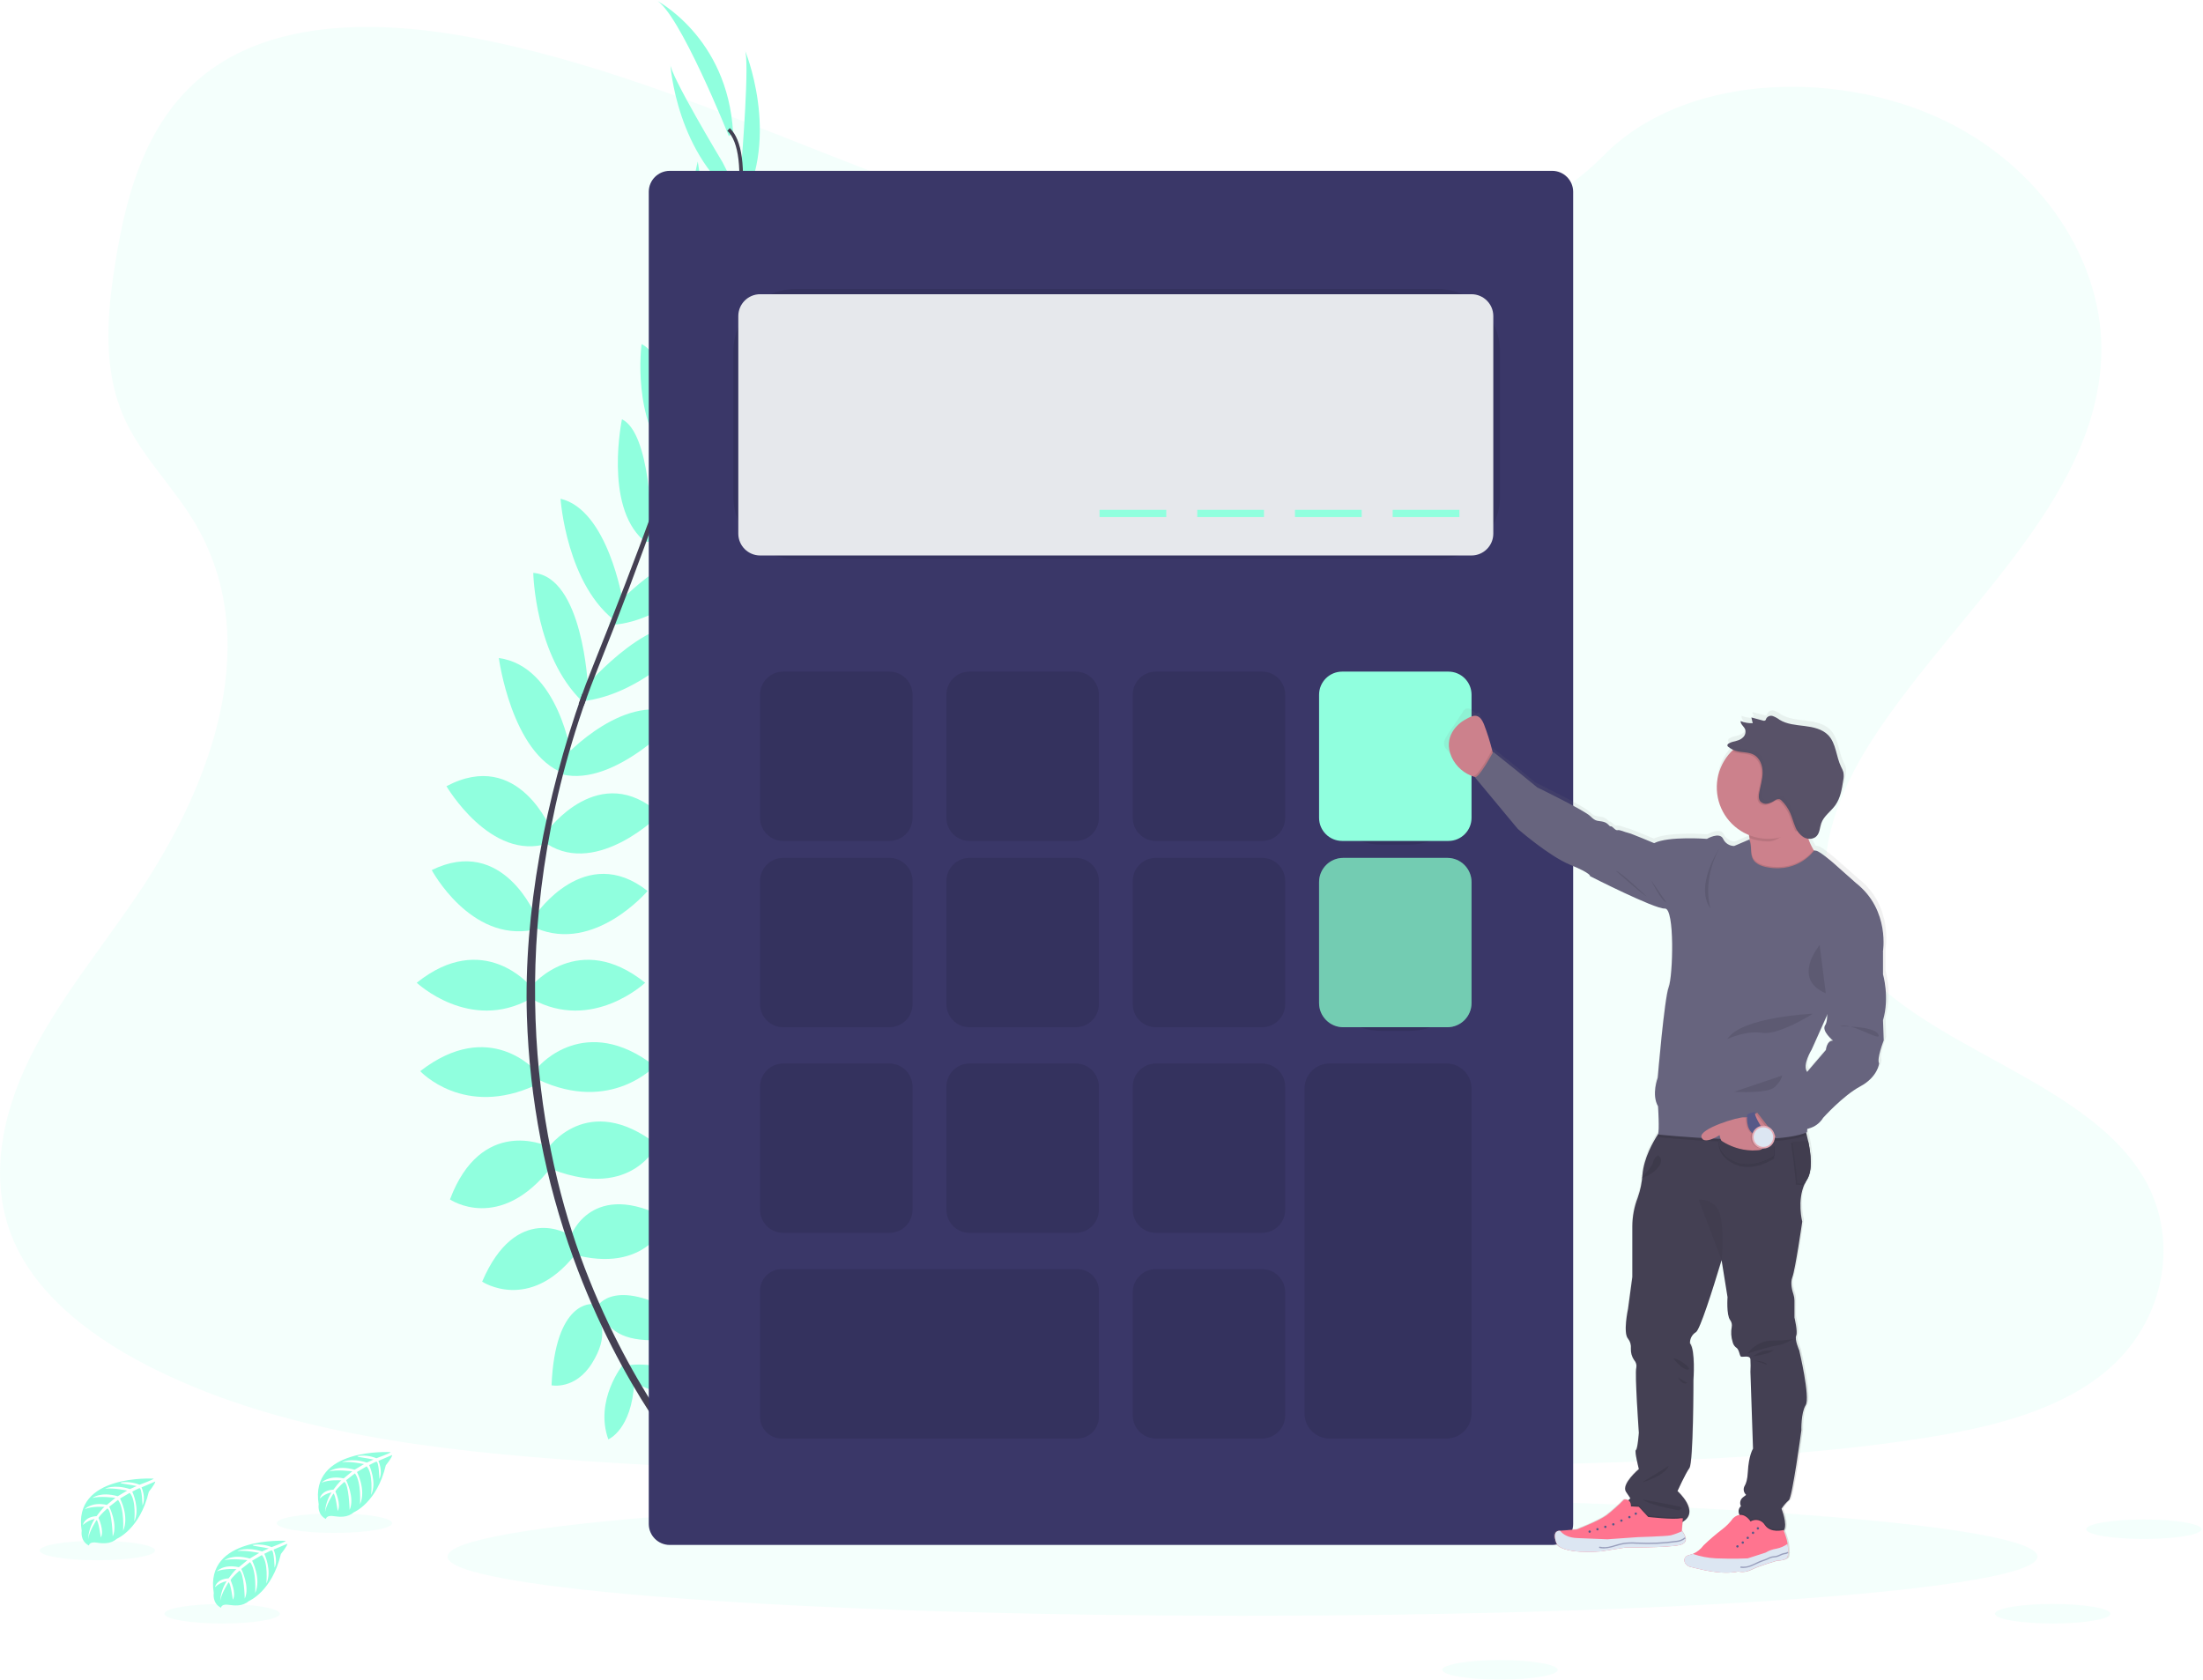 <svg width="1028" height="784" viewBox="0 0 1028 784" fill="none" xmlns="http://www.w3.org/2000/svg">
<g clip-path="url(#clip0)">
<path opacity="0.1" d="M586.56 123.98C521.84 121.73 460.2 100.84 401.33 77.98C342.46 55.12 284.17 29.8 221 17.68C180.37 9.89 133.91 8.79 101.17 30.57C69.67 51.57 59.49 87.72 54.01 121.3C49.9 146.56 47.48 173.15 58.76 196.8C66.59 213.22 80.5 227.02 90.12 242.74C123.58 297.46 99.93 364.98 63.68 418.37C46.68 443.44 26.94 467.37 13.81 494.03C0.68 520.69 -5.39 551.28 6.09 578.5C17.48 605.5 44.61 625.74 74 639.99C133.68 668.99 204 677.22 272.61 681.91C424.43 692.3 577.07 687.8 729.29 683.3C785.63 681.63 842.21 679.94 897.64 671.23C928.41 666.4 960.19 658.72 982.53 640.23C1010.89 616.7 1017.92 576.86 998.92 547.35C967.04 497.86 878.92 485.57 856.61 432.46C844.34 403.22 856.94 370.66 874.76 343.54C913 285.38 977.09 234.35 980.47 167.87C982.79 122.21 951.98 76.48 904.34 54.87C854.4 32.23 785.16 35.08 748.34 72.56C710.36 111.11 643.68 125.98 586.56 123.98Z" fill="#90FFDE"/>
<path opacity="0.1" d="M579.79 754.16C784.677 754.16 950.77 741.812 950.77 726.58C950.77 711.348 784.677 699 579.79 699C374.903 699 208.81 711.348 208.81 726.58C208.81 741.812 374.903 754.16 579.79 754.16Z" fill="#90FFDE"/>
<path d="M292.94 637.25C292.94 637.25 313.94 633.89 326.54 648.74C326.54 648.74 317.3 656.02 297.42 645.94L292.94 637.25Z" fill="#90FFDE"/>
<path d="M290.68 636.98C290.68 636.98 277.29 653.5 283.86 671.83C283.86 671.83 294.78 667.45 295.97 645.19L290.68 636.98Z" fill="#90FFDE"/>
<path d="M278.68 609.81C278.68 609.81 287.08 594.41 320.68 615.97C320.68 615.97 316.2 626.33 301.36 625.49C286.52 624.65 282.58 617.98 278.68 609.81Z" fill="#90FFDE"/>
<path d="M276.49 608.7C276.49 608.7 259.06 606.7 257.37 646.61C257.37 646.61 268.42 648.9 276.27 636.28C284.12 623.66 280.88 616.58 276.49 608.7Z" fill="#90FFDE"/>
<path d="M266.34 576.88C266.34 576.88 276.14 549.72 311.7 569.04C311.7 569.04 303.58 593.96 269.98 586.12L266.34 576.88Z" fill="#90FFDE"/>
<path d="M255.41 536.28C255.41 536.28 273.9 508.83 306.66 534.28C306.66 534.28 295.18 560.04 258.21 546.04L255.41 536.28Z" fill="#90FFDE"/>
<path d="M251.49 497.63C251.49 497.63 273.06 472.43 305.54 497.63C305.54 497.63 285.1 519.75 251.49 504.07V497.63Z" fill="#90FFDE"/>
<path d="M248.13 460.11C248.13 460.11 269.98 433.79 301.06 458.71C301.06 458.71 276.42 481.95 248.13 466.27V460.11Z" fill="#90FFDE"/>
<path d="M250.09 426.79C250.09 426.79 273.09 392.9 302.18 415.87C302.18 415.87 277.54 444.99 250.09 433.23V426.79Z" fill="#90FFDE"/>
<path d="M255.41 387.86C255.41 387.86 279.78 354.26 308.06 380.02C308.06 380.02 279.22 409.15 255.41 394.02V387.86Z" fill="#90FFDE"/>
<path d="M263.54 353.07C263.54 353.07 292.38 321.5 317.54 334.07C317.54 334.07 287.48 367.6 262.28 361.44L263.54 353.07Z" fill="#90FFDE"/>
<path d="M273.62 320.1C273.62 320.1 306.94 281.46 326.26 294.34C326.26 294.34 301.74 324.34 271.26 327.34L273.62 320.1Z" fill="#90FFDE"/>
<path d="M288.17 281.85C288.17 281.85 317.3 250.27 338.58 258.11C338.58 258.11 313.66 290.87 284.26 291.71L288.17 281.85Z" fill="#90FFDE"/>
<path d="M301.34 246.07C301.34 246.07 333.54 215.82 347.54 221.14C347.54 221.14 324.3 254.75 299.94 252.79L301.34 246.07Z" fill="#90FFDE"/>
<path d="M314.22 212.98C314.22 212.98 341.94 176.86 357.06 179.66C357.06 179.66 340.26 211.86 314.22 216.66V212.98Z" fill="#90FFDE"/>
<path d="M328.2 168.48C328.2 168.48 352.7 140.78 365.93 140.85C365.93 140.85 346.59 177.85 327.19 177.51L328.2 168.48Z" fill="#90FFDE"/>
<path d="M336.48 138.82L360.14 81.13C360.14 81.13 361.33 133.28 333.47 149.52L336.48 138.82Z" fill="#90FFDE"/>
<path d="M346.09 75.2C346.09 75.2 350.01 27.04 347.49 23.12C347.49 23.12 364.41 63.12 345.92 96.48L346.09 75.2Z" fill="#90FFDE"/>
<path d="M265.42 576.23C265.42 576.23 240.88 561.02 224.99 598.23C224.99 598.23 246.83 612.72 268.3 585.72L265.42 576.23Z" fill="#90FFDE"/>
<path d="M254.68 534.73C254.68 534.73 224.58 521 209.97 559.85C209.97 559.85 233.23 575.85 257.42 544.55L254.68 534.73Z" fill="#90FFDE"/>
<path d="M250.09 499.98C250.09 499.98 228.53 474.78 196.09 499.98C196.09 499.98 216.53 522.1 250.09 506.42V499.98Z" fill="#90FFDE"/>
<path d="M247.4 460.11C247.4 460.11 225.56 433.79 194.47 458.71C194.47 458.71 219.12 481.95 247.4 466.27V460.11Z" fill="#90FFDE"/>
<path d="M250.09 427.75C250.09 427.75 234.77 389.75 201.47 406.12C201.47 406.12 219.47 439.77 248.74 434.04L250.09 427.75Z" fill="#90FFDE"/>
<path d="M257.34 387.67C257.34 387.67 242.12 349.06 208.34 366.97C208.34 366.97 229.02 402.36 255.84 393.64L257.34 387.67Z" fill="#90FFDE"/>
<path d="M266.78 353.27C266.78 353.27 260.78 310.94 232.78 307.15C232.78 307.15 238.71 351.79 263 360.9L266.78 353.27Z" fill="#90FFDE"/>
<path d="M274.33 320.17C274.33 320.17 271.99 269.17 248.84 267.4C248.84 267.4 249.62 306.11 271.72 327.4L274.33 320.17Z" fill="#90FFDE"/>
<path d="M290.57 280.39C290.57 280.39 283.66 237.98 261.57 232.79C261.57 232.79 264.31 273.87 288.39 290.79L290.57 280.39Z" fill="#90FFDE"/>
<path d="M303.96 246.37C303.96 246.37 303.72 202.2 290.23 195.7C290.23 195.7 281.85 235.7 300.05 252.01L303.96 246.37Z" fill="#90FFDE"/>
<path d="M315.25 212.53C315.25 212.53 313.36 167.04 299.38 160.63C299.38 160.63 294.59 196.63 313.15 215.51L315.25 212.53Z" fill="#90FFDE"/>
<path d="M330.15 172.1C330.15 172.1 330.06 135.1 320.09 126.43C320.09 126.43 310.16 166.96 324.94 179.55L330.15 172.1Z" fill="#90FFDE"/>
<path d="M335.3 136.98L325.6 75.39C325.6 75.39 312.41 125.85 335.77 148.08L335.3 136.98Z" fill="#90FFDE"/>
<path d="M337.2 75.79C337.2 75.79 312.28 34.39 312.79 29.79C312.79 29.79 315.44 73.18 346.79 94.79L337.2 75.79Z" fill="#90FFDE"/>
<path d="M340.12 63.56C340.12 63.56 316.6 4.76 305.96 -0.02C305.96 -0.02 339.56 17.06 342.08 61.86L340.12 63.56Z" fill="#90FFDE"/>
<path d="M327.06 177.86L325.46 177.36C345.31 112.64 350.26 71.36 339.4 61.02L340.56 59.8C352.07 70.72 347.4 111.54 327.06 177.86Z" fill="#444053"/>
<path d="M272.41 329.37L270.03 328.53C272.13 322.6 274.41 316.58 276.79 310.65C297.51 258.98 315.14 210.98 326.45 174.09L328.52 173.09C317.19 209.98 299.87 259.88 279.13 311.59C276.76 317.49 274.5 323.47 272.41 329.37Z" fill="#444053"/>
<path d="M322.49 685.7C322.17 685.34 289.99 649.12 267.57 587.26C254.422 551.053 247.098 512.991 245.87 474.49C244.34 426.36 254.43 372.61 271.74 323.8L273.62 326C234.78 435.56 250.21 529.45 270.68 585.98C292.87 647.27 324.68 683.1 324.99 683.46L322.49 685.7Z" fill="#444053"/>
<path d="M182.28 677.8C182.28 677.8 144.23 675.51 148.72 702.17C148.72 702.17 147.83 706.88 152.1 709.02C152.1 709.02 152.16 707.02 156 707.71C157.364 707.94 158.75 708.007 160.13 707.91C161.998 707.784 163.774 707.054 165.19 705.83C165.19 705.83 175.88 701.41 180.04 683.93C180.04 683.93 183.12 680.12 182.99 679.14L176.57 681.88C176.57 681.88 178.77 686.51 177.04 690.36C177.04 690.36 176.83 682.05 175.6 682.24C175.35 682.24 172.26 683.85 172.26 683.85C172.26 683.85 176.04 691.92 173.19 697.78C173.19 697.78 174.27 687.84 171.09 684.43L166.57 687.07C166.57 687.07 170.98 695.4 167.99 702.2C167.99 702.2 168.75 691.77 165.62 687.71L161.52 690.91C161.52 690.91 165.66 699.12 163.14 704.76C163.14 704.76 162.81 692.62 160.63 691.7C160.63 691.7 157.05 694.86 156.5 696.16C156.5 696.16 159.34 702.16 157.58 705.27C157.58 705.27 156.5 697.18 155.58 697.14C155.58 697.14 152.01 702.5 151.64 706.14C151.813 702.746 152.871 699.457 154.71 696.6C152.653 696.989 150.754 697.973 149.25 699.43C149.25 699.43 149.8 695.64 155.59 695.31C155.59 695.31 158.59 691.24 159.33 690.99C159.33 690.99 153.57 690.51 150.08 692.06C150.08 692.06 153.15 688.49 160.39 690.06L164.39 686.76C164.39 686.76 156.81 685.76 153.59 686.87C153.59 686.87 157.29 683.71 165.48 686.01L169.88 683.38C169.88 683.38 163.42 681.99 159.56 682.49C159.56 682.49 163.63 680.3 171.17 682.67L174.32 681.26C174.32 681.26 169.58 680.33 168.2 680.18C166.82 680.03 166.73 679.65 166.73 679.65C169.732 679.151 172.814 679.497 175.63 680.65C175.63 680.65 182.39 678.22 182.28 677.8Z" fill="#90FFDE"/>
<path d="M71.68 690.17C71.68 690.17 33.68 687.88 38.13 714.54C38.13 714.54 37.23 719.25 41.5 721.39C41.5 721.39 41.57 719.39 45.41 720.08C46.773 720.314 48.16 720.382 49.54 720.28C51.405 720.157 53.179 719.426 54.59 718.2C54.59 718.2 65.29 713.78 69.45 696.3C69.45 696.3 72.52 692.49 72.45 691.51L66.03 694.25C66.03 694.25 68.23 698.88 66.5 702.73C66.5 702.73 66.29 694.42 65.06 694.61C64.81 694.61 61.72 696.22 61.72 696.22C61.72 696.22 65.5 704.29 62.65 710.15C62.65 710.15 63.73 700.21 60.54 696.8L56.02 699.44C56.02 699.44 60.43 707.77 57.44 714.57C57.44 714.57 58.21 704.14 55.07 700.08L50.98 703.28C50.98 703.28 55.12 711.49 52.6 717.13C52.6 717.13 52.27 704.99 50.09 704.07C50.09 704.07 46.51 707.23 45.96 708.53C45.96 708.53 48.8 714.53 47.04 717.64C47.04 717.64 45.96 709.55 45.04 709.51C45.04 709.51 41.48 714.87 41.1 718.51C41.279 715.116 42.34 711.828 44.18 708.97C42.12 709.36 40.219 710.344 38.71 711.8C38.71 711.8 39.27 708.01 45.06 707.68C45.06 707.68 48.06 703.61 48.8 703.37C48.8 703.37 43.04 702.88 39.55 704.43C39.55 704.43 42.62 700.86 49.86 702.43L53.86 699.13C53.86 699.13 46.28 698.13 43.06 699.24C43.06 699.24 46.76 696.08 54.95 698.38L59.35 695.75C59.35 695.75 52.88 694.36 49.03 694.86C49.03 694.86 53.1 692.67 60.64 695.04L63.79 693.63C63.79 693.63 59.05 692.7 57.66 692.55C56.27 692.4 56.2 692.02 56.2 692.02C59.202 691.527 62.282 691.873 65.1 693.02C65.1 693.02 71.76 690.59 71.68 690.17Z" fill="#90FFDE"/>
<path d="M133.32 719.21C133.32 719.21 95.32 716.92 99.76 743.58C99.76 743.58 98.87 748.29 103.14 750.43C103.14 750.43 103.21 748.43 107.04 749.12C108.407 749.35 109.797 749.417 111.18 749.32C113.044 749.192 114.817 748.462 116.23 747.24C116.23 747.24 126.92 742.82 131.08 725.34C131.08 725.34 134.16 721.53 134.08 720.55L127.66 723.29C127.66 723.29 129.85 727.92 128.13 731.77C128.13 731.77 127.92 723.46 126.68 723.65C126.43 723.65 123.35 725.26 123.35 725.26C123.35 725.26 127.12 733.32 124.27 739.19C124.27 739.19 125.35 729.25 122.17 725.84L117.65 728.48C117.65 728.48 122.06 736.81 119.07 743.61C119.07 743.61 119.84 733.18 116.7 729.12L112.6 732.32C112.6 732.32 116.75 740.53 114.22 746.17C114.22 746.17 113.89 734.03 111.72 733.11C111.72 733.11 108.13 736.27 107.59 737.57C107.59 737.57 110.43 743.57 108.66 746.68C108.66 746.68 107.58 738.59 106.66 738.55C106.66 738.55 103.09 743.91 102.72 747.55C102.893 744.157 103.951 740.867 105.79 738.01C103.732 738.399 101.834 739.383 100.33 740.84C100.33 740.84 100.88 737.05 106.68 736.72C106.68 736.72 109.62 732.65 110.41 732.4C110.41 732.4 104.65 731.92 101.16 733.47C101.16 733.47 104.24 729.9 111.47 731.52L115.47 728.22C115.47 728.22 107.89 727.22 104.67 728.33C104.67 728.33 108.38 725.17 116.56 727.47L120.97 724.84C120.97 724.84 114.54 723.48 110.68 723.98C110.68 723.98 114.74 721.79 122.29 724.16L125.43 722.75C125.43 722.75 120.7 721.82 119.31 721.67C117.92 721.52 117.85 721.14 117.85 721.14C120.852 720.641 123.934 720.987 126.75 722.14C126.75 722.14 133.43 719.63 133.32 719.21Z" fill="#90FFDE"/>
<path opacity="0.1" d="M103.66 757.78C118.533 757.78 130.59 755.743 130.59 753.23C130.59 750.717 118.533 748.68 103.66 748.68C88.787 748.68 76.73 750.717 76.73 753.23C76.73 755.743 88.787 757.78 103.66 757.78Z" fill="#90FFDE"/>
<path opacity="0.1" d="M957.84 757.78C972.713 757.78 984.77 755.743 984.77 753.23C984.77 750.717 972.713 748.68 957.84 748.68C942.967 748.68 930.91 750.717 930.91 753.23C930.91 755.743 942.967 757.78 957.84 757.78Z" fill="#90FFDE"/>
<path opacity="0.1" d="M699.95 783.97C714.823 783.97 726.88 781.933 726.88 779.42C726.88 776.907 714.823 774.87 699.95 774.87C685.077 774.87 673.02 776.907 673.02 779.42C673.02 781.933 685.077 783.97 699.95 783.97Z" fill="#90FFDE"/>
<path opacity="0.1" d="M1000.43 718.34C1015.3 718.34 1027.36 716.303 1027.36 713.79C1027.36 711.277 1015.3 709.24 1000.43 709.24C985.557 709.24 973.5 711.277 973.5 713.79C973.5 716.303 985.557 718.34 1000.43 718.34Z" fill="#90FFDE"/>
<path opacity="0.1" d="M156.07 715.5C170.943 715.5 183 713.463 183 710.95C183 708.437 170.943 706.4 156.07 706.4C141.197 706.4 129.14 708.437 129.14 710.95C129.14 713.463 141.197 715.5 156.07 715.5Z" fill="#90FFDE"/>
<path opacity="0.1" d="M45.44 728.27C60.313 728.27 72.37 726.233 72.37 723.72C72.37 721.207 60.313 719.17 45.44 719.17C30.567 719.17 18.51 721.207 18.51 723.72C18.51 726.233 30.567 728.27 45.44 728.27Z" fill="#90FFDE"/>
<path d="M724.29 79.74H312.54C307.128 79.74 302.74 84.128 302.74 89.54V711.32C302.74 716.732 307.128 721.12 312.54 721.12H724.29C729.702 721.12 734.09 716.732 734.09 711.32V89.54C734.09 84.128 729.702 79.74 724.29 79.74Z" fill="#3A3768"/>
<path opacity="0.1" d="M670.74 134.87H371.43C355.298 134.87 342.22 147.948 342.22 164.08V231.75C342.22 247.882 355.298 260.96 371.43 260.96H670.74C686.872 260.96 699.95 247.882 699.95 231.75V164.08C699.95 147.948 686.872 134.87 670.74 134.87Z" fill="black"/>
<path d="M686.63 137.33H354.72C349.087 137.33 344.52 141.897 344.52 147.53V249.08C344.52 254.713 349.087 259.28 354.72 259.28H686.63C692.263 259.28 696.83 254.713 696.83 249.08V147.53C696.83 141.897 692.263 137.33 686.63 137.33Z" fill="#E6E8EC"/>
<path opacity="0.1" d="M415.03 313.48H365.47C359.511 313.48 354.68 318.311 354.68 324.27V381.73C354.68 387.689 359.511 392.52 365.47 392.52H415.03C420.989 392.52 425.82 387.689 425.82 381.73V324.27C425.82 318.311 420.989 313.48 415.03 313.48Z" fill="black"/>
<path opacity="0.1" d="M501.98 313.48H452.42C446.461 313.48 441.63 318.311 441.63 324.27V381.73C441.63 387.689 446.461 392.52 452.42 392.52H501.98C507.939 392.52 512.77 387.689 512.77 381.73V324.27C512.77 318.311 507.939 313.48 501.98 313.48Z" fill="black"/>
<path opacity="0.1" d="M588.93 313.48H539.37C533.411 313.48 528.58 318.311 528.58 324.27V381.73C528.58 387.689 533.411 392.52 539.37 392.52H588.93C594.889 392.52 599.72 387.689 599.72 381.73V324.27C599.72 318.311 594.889 313.48 588.93 313.48Z" fill="black"/>
<path opacity="0.1" d="M657.83 315.16H644.37C628.442 315.16 615.53 328.072 615.53 344V365.36C615.53 381.288 628.442 394.2 644.37 394.2H657.83C673.758 394.2 686.67 381.288 686.67 365.36V344C686.67 328.072 673.758 315.16 657.83 315.16Z" fill="black"/>
<path d="M675.88 313.48H626.32C620.361 313.48 615.53 318.311 615.53 324.27V381.73C615.53 387.689 620.361 392.52 626.32 392.52H675.88C681.839 392.52 686.67 387.689 686.67 381.73V324.27C686.67 318.311 681.839 313.48 675.88 313.48Z" fill="#90FFDE"/>
<path opacity="0.1" d="M415.03 400.43H365.47C359.511 400.43 354.68 405.261 354.68 411.22V468.68C354.68 474.639 359.511 479.47 365.47 479.47H415.03C420.989 479.47 425.82 474.639 425.82 468.68V411.22C425.82 405.261 420.989 400.43 415.03 400.43Z" fill="black"/>
<path opacity="0.1" d="M501.98 400.43H452.42C446.461 400.43 441.63 405.261 441.63 411.22V468.68C441.63 474.639 446.461 479.47 452.42 479.47H501.98C507.939 479.47 512.77 474.639 512.77 468.68V411.22C512.77 405.261 507.939 400.43 501.98 400.43Z" fill="black"/>
<path opacity="0.1" d="M588.93 400.43H539.37C533.411 400.43 528.58 405.261 528.58 411.22V468.68C528.58 474.639 533.411 479.47 539.37 479.47H588.93C594.889 479.47 599.72 474.639 599.72 468.68V411.22C599.72 405.261 594.889 400.43 588.93 400.43Z" fill="black"/>
<path opacity="0.1" d="M415.03 496.41H365.47C359.511 496.41 354.68 501.241 354.68 507.2V564.66C354.68 570.619 359.511 575.45 365.47 575.45H415.03C420.989 575.45 425.82 570.619 425.82 564.66V507.2C425.82 501.241 420.989 496.41 415.03 496.41Z" fill="black"/>
<path opacity="0.1" d="M501.98 496.41H452.42C446.461 496.41 441.63 501.241 441.63 507.2V564.66C441.63 570.619 446.461 575.45 452.42 575.45H501.98C507.939 575.45 512.77 570.619 512.77 564.66V507.2C512.77 501.241 507.939 496.41 501.98 496.41Z" fill="black"/>
<path opacity="0.1" d="M588.93 496.41H539.37C533.411 496.41 528.58 501.241 528.58 507.2V564.66C528.58 570.619 533.411 575.45 539.37 575.45H588.93C594.889 575.45 599.72 570.619 599.72 564.66V507.2C599.72 501.241 594.889 496.41 588.93 496.41Z" fill="black"/>
<path opacity="0.1" d="M588.93 592.39H539.37C533.411 592.39 528.58 597.221 528.58 603.18V660.64C528.58 666.599 533.411 671.43 539.37 671.43H588.93C594.889 671.43 599.72 666.599 599.72 660.64V603.18C599.72 597.221 594.889 592.39 588.93 592.39Z" fill="black"/>
<path opacity="0.1" d="M657.83 402.11H644.37C628.442 402.11 615.53 415.022 615.53 430.95V452.31C615.53 468.238 628.442 481.15 644.37 481.15H657.83C673.758 481.15 686.67 468.238 686.67 452.31V430.95C686.67 415.022 673.758 402.11 657.83 402.11Z" fill="black"/>
<path d="M675.37 400.43H626.83C620.589 400.43 615.53 405.489 615.53 411.73V468.17C615.53 474.411 620.589 479.47 626.83 479.47H675.37C681.611 479.47 686.67 474.411 686.67 468.17V411.73C686.67 405.489 681.611 400.43 675.37 400.43Z" fill="#90FFDE"/>
<path opacity="0.2" d="M675.37 400.43H626.83C620.589 400.43 615.53 405.489 615.53 411.73V468.17C615.53 474.411 620.589 479.47 626.83 479.47H675.37C681.611 479.47 686.67 474.411 686.67 468.17V411.73C686.67 405.489 681.611 400.43 675.37 400.43Z" fill="black"/>
<path opacity="0.1" d="M502.73 592.39H364.72C359.175 592.39 354.68 596.885 354.68 602.43V661.39C354.68 666.935 359.175 671.43 364.72 671.43H502.73C508.275 671.43 512.77 666.935 512.77 661.39V602.43C512.77 596.885 508.275 592.39 502.73 592.39Z" fill="black"/>
<path opacity="0.1" d="M675 496.41H620.41C613.97 496.41 608.75 501.63 608.75 508.07V659.78C608.75 666.22 613.97 671.44 620.41 671.44H675C681.44 671.44 686.66 666.22 686.66 659.78V508.07C686.66 501.63 681.44 496.41 675 496.41Z" fill="black"/>
<path d="M681.01 237.98H649.87V241.35H681.01V237.98Z" fill="#90FFDE"/>
<path d="M635.42 237.98H604.28V241.35H635.42V237.98Z" fill="#90FFDE"/>
<path d="M589.82 237.98H558.68V241.35H589.82V237.98Z" fill="#90FFDE"/>
<path d="M544.23 237.98H513.09V241.35H544.23V237.98Z" fill="#90FFDE"/>
<path d="M879.87 474.54C883.08 463.74 879.87 452.94 879.87 452.94V442.75C879.87 442.75 883.54 422.83 867.16 410.05L856.3 400.47C856.3 400.47 850.21 395.24 848.44 394.91C848.11 394.839 847.776 394.789 847.44 394.76L847.12 394.57C846.187 392.974 845.391 391.301 844.74 389.57C845.443 389.661 846.158 389.589 846.829 389.36C847.5 389.132 848.109 388.752 848.61 388.25C849.002 387.799 849.311 387.28 849.52 386.72C850.15 385.31 850.26 383.6 850.79 382.1C851.255 380.884 851.932 379.76 852.79 378.78C852.68 378.96 852.56 379.13 852.46 379.32C854 377.4 856.01 375.76 857.46 373.74C857.748 373.339 858.012 372.922 858.25 372.49C858.19 372.58 858.11 372.66 858.04 372.75C860.04 369.54 860.65 365.65 861.23 361.9C861.51 360.624 861.53 359.304 861.29 358.02C861.009 357.168 860.647 356.344 860.21 355.56C857.85 350.69 857.89 344.56 854.12 340.67C851.28 337.76 846.98 336.87 842.93 336.37C838.88 335.87 834.62 335.58 831.14 333.46C830.168 332.723 829.093 332.134 827.95 331.71C827.375 331.509 826.748 331.515 826.176 331.727C825.605 331.939 825.126 332.343 824.82 332.87C824.748 333.182 824.604 333.473 824.4 333.72C824.219 333.823 824.016 333.883 823.808 333.895C823.6 333.907 823.392 333.871 823.2 333.79L817.81 332.35L817.87 332.62H817.73L817.93 333.47C818.036 333.451 818.144 333.47 818.237 333.523C818.33 333.576 818.402 333.66 818.44 333.76L817.57 335.1C815.902 335.07 814.254 334.731 812.71 334.1C812.7 334.186 812.7 334.274 812.71 334.36H812.63C812.53 335.88 814.26 336.87 814.79 338.3C815.003 338.926 815.003 339.604 814.79 340.23C814.573 340.81 814.232 341.336 813.79 341.77C811.88 343.66 809.43 343.29 807.23 344.48C807.04 344.561 806.87 344.683 806.732 344.837C806.593 344.99 806.491 345.172 806.43 345.37C806.343 345.518 806.318 345.694 806.36 345.86C806.447 346.09 806.605 346.286 806.81 346.42C807.451 346.938 808.152 347.374 808.9 347.72C808.68 347.92 808.47 348.12 808.27 348.33C805.478 351.168 803.432 354.653 802.316 358.474C801.199 362.295 801.047 366.333 801.872 370.228C802.697 374.122 804.474 377.752 807.044 380.792C809.614 383.832 812.897 386.188 816.6 387.65C816.68 388.07 816.74 388.5 816.8 388.95C816.8 389 816.8 389.03 816.8 389.08L816.86 389.66L809.6 392.75C808.505 392.742 807.435 392.422 806.514 391.829C805.594 391.236 804.86 390.394 804.4 389.4C802.71 385.91 796.74 389.4 796.74 389.4C796.74 389.4 778.53 388.04 771.74 391.4C771.74 391.4 760.87 386.84 759.34 386.53C757.81 386.22 755.52 385.01 754.45 385.32C753.38 385.63 752 383.32 751.23 383.49C750.46 383.66 750.16 381.97 747.71 381.36C745.26 380.75 744.34 381.52 741.59 378.78C738.84 376.04 716.48 365.24 716.48 365.24L706.44 356.98L695.73 348.46L695.54 348.81C695.47 348.56 695.4 348.3 695.33 348.02C694.264 343.776 692.928 339.604 691.33 335.53C690.64 333.88 690.33 331.8 689.4 332.9C688.83 333.56 687.86 332.11 686.4 331.13C686.09 330.916 685.737 330.774 685.366 330.714C684.994 330.654 684.614 330.677 684.253 330.783C683.892 330.888 683.559 331.073 683.278 331.323C682.997 331.573 682.776 331.883 682.63 332.23C674.29 345.31 671.3 346.23 676.13 351.04C680.44 355.31 683.3 359.04 686.81 360.22L687.23 360.35C687.155 360.37 687.075 360.37 687 360.35L707.36 384.69C707.36 384.69 722.05 397.47 732.16 401.57C742.27 405.67 741.49 406.9 741.49 406.9C741.49 406.9 772.11 422.41 776.85 422.11C781.59 421.81 780.68 453.9 778.69 459.11C776.7 464.32 773.49 501.7 773.49 501.7C773.49 501.7 770.42 509.61 773.64 515.08C773.64 515.08 774.35 525.56 773.71 528.08C770.92 532.38 766.94 539.68 766.29 547.19C766.29 547.59 766.21 547.96 766.17 548.35C765.966 548.587 765.722 548.787 765.45 548.94L766.13 548.74C765.841 551.87 765.169 554.953 764.13 557.92C762.511 562.087 761.654 566.51 761.6 570.98V595.14L759.6 610.14C759.6 610.14 757.15 621.49 759.6 624.14C760.633 625.461 761.113 627.132 760.94 628.8C760.838 630.737 761.387 632.652 762.5 634.24C762.925 634.705 763.237 635.262 763.411 635.867C763.584 636.473 763.615 637.111 763.5 637.73C762.69 640.36 764.7 668.35 764.7 668.35C764.7 668.35 764.11 676.06 763.3 676.47C762.49 676.88 764.7 685.39 764.7 685.39C764.7 685.39 756.43 692.29 758.54 695.94L760.65 699.18L760.09 699.73L759.75 700.08C759.112 699.712 758.368 699.571 757.64 699.68C755.041 702.339 752.261 704.815 749.32 707.09C745.59 709.78 735.44 713.68 735.44 713.68L727.44 714.33H727.29C727.29 714.33 723.46 713.97 725.61 719.9C727.76 725.83 746.98 724.01 746.98 724.01L758.2 722.24C758.2 722.24 778.2 722.34 783.93 721.07C786.32 720.54 786.93 719.26 786.73 717.97L786.67 717.91C786.395 716.68 785.833 715.532 785.03 714.56C784.989 714.496 784.942 714.436 784.89 714.38L785.25 710.28C793.74 705.39 782.85 695.77 782.85 695.77C782.85 695.77 786.58 687.66 788.49 685.03C790.4 682.4 790.4 643.65 790.4 643.65C790.4 643.65 791.4 629.65 788.77 626.41C788.725 625.355 788.967 624.307 789.471 623.379C789.974 622.451 790.721 621.677 791.63 621.14C793.52 619.85 799.23 602.08 803.71 587.33L806.53 604.71C806.53 604.71 805.92 613.03 807.75 615.46C808.094 615.918 808.339 616.443 808.47 617C808.601 617.558 808.614 618.137 808.51 618.7C808.076 621.032 808.217 623.435 808.92 625.7C809.135 626.672 809.658 627.548 810.41 628.2C812.04 629.01 812.14 631.9 812.75 632.51C813.36 633.12 817.14 631.65 817.34 633.88C817.454 635.838 817.454 637.802 817.34 639.76L818.57 675.86C818.57 675.86 816.57 678.86 816.12 686.86C815.95 690.27 815.31 692.21 814.65 693.32C814.284 693.916 814.116 694.612 814.17 695.309C814.223 696.006 814.497 696.668 814.95 697.2L815.3 697.61L813.79 698.77C813.183 699.241 812.758 699.908 812.587 700.657C812.415 701.406 812.508 702.192 812.85 702.88C812.363 703.304 812.014 703.864 811.848 704.487C811.683 705.111 811.708 705.771 811.92 706.38C811.982 706.58 812.069 706.772 812.18 706.95C811.033 707.13 809.968 707.657 809.13 708.46C807.622 710.532 805.804 712.36 803.74 713.88C800.745 716.175 797.877 718.632 795.15 721.24C793.864 722.99 792.14 724.37 790.15 725.24C789.662 725.438 789.157 725.589 788.64 725.69C784.64 726.51 785.89 730.69 789.15 731.38C792.41 732.07 803.23 735.38 811.65 733.45C811.65 733.45 814.15 734.45 817.82 732.59C821.49 730.73 829.68 728.45 829.68 728.45C829.68 728.45 834.27 728.45 834.89 726.63C835.051 726.05 835.139 725.452 835.15 724.85L835.28 724.72L835.16 724.61C835.171 723.247 835.068 721.886 834.85 720.54C834.73 719.84 834.6 719.22 834.48 718.72C834.09 717.2 833.36 715.23 833.05 714.4C833.102 714.334 833.149 714.264 833.19 714.19C834.94 711.19 832.03 704.07 832.03 704.07C832.986 702.554 834.147 701.177 835.48 699.98C837.11 698.76 841.4 667.12 841.4 667.12C841.4 667.12 841.19 659.01 843.4 655.36C845.61 651.71 840.34 629.61 840.34 629.61C840.34 629.61 838.09 624.54 838.91 622.71C839.73 620.88 838.09 614.19 838.09 614.19V606.19C838.085 605.237 837.927 604.292 837.62 603.39C836.99 601.51 836.06 597.9 837.07 595.31C838.5 591.66 841.76 569.15 841.76 569.15C841.76 569.15 839.21 559.22 842.95 551.31C843.242 550.678 843.576 550.067 843.95 549.48C846.72 545.13 845.89 537.4 844.52 531.17C844.32 530.17 844.09 529.27 843.86 528.4C843.77 528.02 843.67 527.66 843.57 527.3L844.01 527.12C844.01 527.12 844.01 526.53 844.15 525.52C845.66 525.221 847.092 524.615 848.358 523.739C849.624 522.863 850.697 521.737 851.51 520.43C851.51 520.43 860.85 509.93 869.11 505.52C877.37 501.11 877.99 494.72 877.99 494.72C876.77 492.59 880.18 483.92 880.18 483.92L879.87 474.54ZM852.93 488.54L844.09 498.79V498.73C841.79 495.53 846.23 488.38 846.23 488.38L853.58 471.98C853.52 474.08 853.26 475.98 852.58 476.81C850.58 479.55 856.26 484.12 856.26 484.12C853.23 484.13 852.93 488.54 852.93 488.54Z" fill="url(#paint0_linear)"/>
<path d="M697.29 354.15L692.46 363.52C690.931 363.389 689.423 363.074 687.97 362.58C685.667 361.892 683.536 360.724 681.717 359.152C679.898 357.58 678.434 355.64 677.42 353.46C673.11 343.94 680.24 337.79 683.56 335.97C686.88 334.15 689.97 332.08 692.46 338.05C694.023 342.1 695.329 346.245 696.37 350.46C696.95 352.65 697.29 354.15 697.29 354.15Z" fill="#CC818C"/>
<path d="M850.68 402.89L842.97 414.37C842.97 414.37 806.54 431.75 813.5 411.37C816.56 402.37 816.92 395.8 816.37 391.25C816.37 391.2 816.37 391.17 816.37 391.12C815.65 385.43 813.51 382.96 813.51 382.96C813.51 382.96 849.02 364.78 843.73 377.21C842.651 379.793 842.222 382.602 842.48 385.39C842.916 389.405 844.22 393.278 846.3 396.74C847.551 398.931 849.018 400.992 850.68 402.89Z" fill="#CC818C"/>
<path d="M839.59 630.3C839.59 630.3 844.83 652.3 842.59 655.89C840.35 659.48 840.59 667.58 840.59 667.58C840.59 667.58 836.36 699.02 834.75 700.22C833.428 701.389 832.274 702.735 831.32 704.22C831.32 704.22 834.2 711.34 832.47 714.28C832.203 714.728 831.8 715.078 831.32 715.28C828.62 716.42 818.64 711.36 812.96 708.28C812.503 708.03 812.112 707.673 811.822 707.24C811.532 706.806 811.351 706.309 811.294 705.791C811.237 705.273 811.306 704.748 811.495 704.263C811.684 703.777 811.988 703.344 812.38 703C812.038 702.318 811.943 701.539 812.111 700.796C812.279 700.052 812.699 699.389 813.3 698.92L814.8 697.76L814.45 697.35C814.001 696.82 813.731 696.161 813.677 695.468C813.623 694.776 813.788 694.083 814.15 693.49C814.8 692.4 815.43 690.49 815.6 687.08C816.01 679.22 818.02 676.2 818.02 676.2L816.81 640.32C816.924 638.375 816.924 636.425 816.81 634.48C816.61 632.27 812.88 633.73 812.28 633.12C811.68 632.51 811.57 629.65 809.96 628.84C809.218 628.189 808.706 627.315 808.5 626.35C807.788 624.086 807.647 621.681 808.09 619.35C808.193 618.791 808.18 618.216 808.051 617.662C807.922 617.108 807.68 616.586 807.34 616.13C805.53 613.71 806.13 605.46 806.13 605.46L803.35 588.18C798.92 602.84 793.29 620.5 791.42 621.78C790.523 622.317 789.787 623.087 789.291 624.007C788.794 624.928 788.556 625.965 788.6 627.01C791.22 630.24 790.21 644.15 790.21 644.15C790.21 644.15 790.21 682.63 788.32 685.26C786.43 687.89 782.77 695.98 782.77 695.98C782.77 695.98 793.57 705.59 785.07 710.44H784.98C776.31 715.28 758.38 701.78 758.38 701.78L760.25 699.91L760.8 699.36L758.68 696.2C756.6 692.57 764.76 685.72 764.76 685.72C764.76 685.72 762.58 677.25 763.38 676.85C764.18 676.45 764.76 668.79 764.76 668.79C764.76 668.79 762.76 640.98 763.58 638.36C763.689 637.744 763.656 637.11 763.483 636.509C763.309 635.907 763.001 635.354 762.58 634.89C761.479 633.312 760.937 631.411 761.04 629.49C761.214 627.833 760.738 626.172 759.71 624.86C757.29 622.24 759.71 610.96 759.71 610.96L761.71 596.04V572.35C761.737 567.777 762.594 563.247 764.24 558.98C765.462 555.521 766.202 551.911 766.44 548.25C767.1 540.61 771.21 533.19 773.97 528.96C775.43 526.72 776.52 525.38 776.52 525.38L841 522.86C841 522.86 842 525.73 843.08 529.72C843.3 530.59 843.52 531.51 843.73 532.47C845.08 538.67 845.89 546.35 843.16 550.67C842.79 551.256 842.456 551.863 842.16 552.49C838.47 560.35 840.99 570.22 840.99 570.22C840.99 570.22 837.77 592.58 836.36 596.22C835.36 598.79 836.28 602.38 836.91 604.22C837.204 605.121 837.356 606.062 837.36 607.01V614.98C837.36 614.98 838.98 621.63 838.17 623.45C837.36 625.27 839.59 630.3 839.59 630.3Z" fill="#444053"/>
<path opacity="0.1" d="M842.56 551.31C842.186 551.89 841.852 552.495 841.56 553.12L837.93 552.92C838.28 551.05 835.81 533.52 835.81 533.52L843.12 533.11C844.47 539.3 845.29 546.98 842.56 551.31Z" fill="black"/>
<path d="M843.16 550.7C842.79 551.286 842.456 551.893 842.16 552.52L838.53 552.31C838.88 550.45 836.41 532.91 836.41 532.91L843.72 532.5C845.08 538.7 845.89 546.38 843.16 550.7Z" fill="#444053"/>
<path opacity="0.05" d="M843.16 550.7C842.79 551.286 842.456 551.893 842.16 552.52L838.53 552.31C838.88 550.45 836.41 532.91 836.41 532.91L843.72 532.5C845.08 538.7 845.89 546.38 843.16 550.7Z" fill="black"/>
<path opacity="0.1" d="M832.48 714.32C832.213 714.768 831.81 715.118 831.33 715.32C828.63 716.46 818.65 711.4 812.97 708.32C812.261 707.928 811.723 707.286 811.46 706.52C814.7 705.93 816.82 709.52 816.82 709.52C817.36 709.181 817.963 708.954 818.592 708.852C819.221 708.749 819.864 708.774 820.484 708.924C821.104 709.074 821.687 709.346 822.2 709.725C822.713 710.104 823.145 710.582 823.47 711.13C826.24 715.21 832.18 713.49 832.18 713.49L832.48 714.32Z" fill="black"/>
<path d="M834.15 726.67C833.55 728.49 829.01 728.49 829.01 728.49C829.01 728.49 820.9 730.81 817.27 732.62C813.64 734.43 811.18 733.48 811.18 733.48C802.87 735.39 792.18 732.07 788.96 731.41C785.74 730.75 784.48 726.58 788.46 725.77C788.97 725.665 789.469 725.511 789.95 725.31C791.944 724.447 793.671 723.066 794.95 721.31C797.644 718.72 800.479 716.28 803.44 714C805.479 712.486 807.273 710.668 808.76 708.61C813.5 704.43 816.87 710.17 816.87 710.17C817.411 709.832 818.014 709.605 818.643 709.503C819.273 709.402 819.917 709.427 820.537 709.578C821.156 709.729 821.739 710.003 822.252 710.382C822.764 710.762 823.195 711.241 823.52 711.79C826.29 715.87 832.23 714.14 832.23 714.14C832.23 714.14 833.3 716.87 833.8 718.83C833.92 719.33 834.05 719.95 834.17 720.65C834.44 722.68 834.61 725.31 834.15 726.67Z" fill="#FF748F"/>
<path d="M820.29 713.93C820.594 713.93 820.84 713.684 820.84 713.38C820.84 713.076 820.594 712.83 820.29 712.83C819.986 712.83 819.74 713.076 819.74 713.38C819.74 713.684 819.986 713.93 820.29 713.93Z" fill="#575988"/>
<path d="M815.56 718.36C815.864 718.36 816.11 718.114 816.11 717.81C816.11 717.506 815.864 717.26 815.56 717.26C815.256 717.26 815.01 717.506 815.01 717.81C815.01 718.114 815.256 718.36 815.56 718.36Z" fill="#575988"/>
<path d="M810.75 722.34C811.054 722.34 811.3 722.094 811.3 721.79C811.3 721.486 811.054 721.24 810.75 721.24C810.446 721.24 810.2 721.486 810.2 721.79C810.2 722.094 810.446 722.34 810.75 722.34Z" fill="#575988"/>
<path d="M813.24 720.56C813.544 720.56 813.79 720.314 813.79 720.01C813.79 719.706 813.544 719.46 813.24 719.46C812.936 719.46 812.69 719.706 812.69 720.01C812.69 720.314 812.936 720.56 813.24 720.56Z" fill="#575988"/>
<path d="M818.03 716.01C818.334 716.01 818.58 715.764 818.58 715.46C818.58 715.156 818.334 714.91 818.03 714.91C817.726 714.91 817.48 715.156 817.48 715.46C817.48 715.764 817.726 716.01 818.03 716.01Z" fill="#575988"/>
<path d="M834.15 726.67C833.55 728.49 829.01 728.49 829.01 728.49C829.01 728.49 820.9 730.81 817.27 732.62C813.64 734.43 811.18 733.48 811.18 733.48C802.87 735.39 792.18 732.07 788.96 731.41C785.74 730.75 784.48 726.58 788.46 725.77C788.97 725.665 789.469 725.511 789.95 725.31C793.465 726.52 797.136 727.217 800.85 727.38C809.06 727.73 815.56 727.38 815.56 727.38L823.87 724.71C825.443 723.756 827.19 723.123 829.01 722.85C830.85 722.475 832.59 721.719 834.12 720.63C834.44 722.68 834.61 725.31 834.15 726.67Z" fill="#DCE6F2"/>
<path opacity="0.5" d="M813.47 731.88C813.007 731.883 812.544 731.84 812.09 731.75L812.21 731.16C813.909 731.42 815.647 731.177 817.21 730.46C817.95 730.17 818.69 729.82 819.41 729.46C820.13 729.1 821.14 728.65 822.04 728.32L822.86 728.04C823.31 727.88 823.77 727.73 824.21 727.54C824.46 727.44 824.71 727.32 824.95 727.2C825.54 726.891 826.164 726.653 826.81 726.49C827.141 726.428 827.474 726.385 827.81 726.36C828.118 726.339 828.425 726.303 828.73 726.25C829.335 726.097 829.922 725.879 830.48 725.6C831.077 725.293 831.708 725.058 832.36 724.9L832.8 724.83C833.274 724.818 833.731 724.649 834.1 724.35L834.55 724.76C834.091 725.163 833.51 725.399 832.9 725.43L832.48 725.5C831.873 725.648 831.286 725.866 830.73 726.15C830.13 726.448 829.5 726.679 828.85 726.84C828.52 726.905 828.186 726.945 827.85 726.96C827.535 726.983 827.221 727.023 826.91 727.08C826.309 727.235 825.729 727.46 825.18 727.75L824.42 728.1C823.96 728.29 823.48 728.45 823.02 728.61L822.22 728.89C821.34 729.21 820.48 729.62 819.64 730.01C818.8 730.4 818.16 730.71 817.4 731.01C816.155 731.541 814.822 731.836 813.47 731.88Z" fill="#575988"/>
<path opacity="0.1" d="M815.41 631.76C815.41 631.76 819.59 625.76 826.75 625.76C833.91 625.76 836.97 624.95 836.97 624.95C836.97 624.95 832.39 627.67 829.22 628.02C826.05 628.37 815.41 631.76 815.41 631.76Z" fill="black"/>
<path opacity="0.1" d="M817.83 633.17C817.83 633.17 821.61 630.55 823.77 630.45C825.93 630.35 827.77 630.15 827.77 630.15C826.757 630.861 825.636 631.405 824.45 631.76C822.68 632.26 817.83 633.17 817.83 633.17Z" fill="black"/>
<path opacity="0.1" d="M818.68 634.98C818.68 634.98 824.37 635.43 824.42 636.98L818.68 634.98Z" fill="black"/>
<path opacity="0.1" d="M765.61 549.98C765.91 550.03 771 544.69 771.35 542.58C771.628 541.244 772.422 540.073 773.56 539.32C773.56 539.32 776.84 540.63 773.92 544.65C771 548.67 765.61 549.98 765.61 549.98Z" fill="black"/>
<path opacity="0.1" d="M843.68 377.19C842.52 379.93 841.5 380.19 841.68 382.8C840.33 384.23 838.777 385.453 837.07 386.43C833.47 388.57 829.55 392.76 825.07 392.76C822.068 392.762 819.093 392.199 816.3 391.1C815.58 385.41 813.44 382.94 813.44 382.94C813.44 382.94 848.96 364.76 843.68 377.19Z" fill="black"/>
<path d="M849.12 367.52C849.12 372.267 847.712 376.907 845.075 380.854C842.438 384.8 838.69 387.877 834.304 389.693C829.919 391.51 825.093 391.985 820.438 391.059C815.782 390.133 811.506 387.847 808.149 384.491C804.793 381.134 802.507 376.858 801.581 372.202C800.655 367.547 801.13 362.721 802.947 358.336C804.763 353.95 807.839 350.202 811.786 347.565C815.733 344.928 820.373 343.52 825.12 343.52C831.485 343.52 837.59 346.049 842.09 350.549C846.591 355.05 849.12 361.155 849.12 367.52Z" fill="#CC818C"/>
<path opacity="0.1" d="M850.68 402.89L842.97 414.37C842.97 414.37 806.54 431.75 813.5 411.37C816.56 402.37 816.92 395.8 816.37 391.25H816.43C816.861 392.758 817.106 394.313 817.16 395.88C817.27 399.02 817.35 402.99 825.16 404.3C838.16 406.48 845.1 398.36 846.32 396.77C847.566 398.95 849.027 401 850.68 402.89Z" fill="black"/>
<path opacity="0.1" d="M697.29 354.15L692.46 363.52C690.931 363.389 689.423 363.074 687.97 362.58L687.55 362.08C689.55 362.84 696.16 350.29 696.16 350.29L696.37 350.46C696.95 352.65 697.29 354.15 697.29 354.15Z" fill="black"/>
<path opacity="0.1" d="M843.08 529.75C827.52 536.51 773.7 530.75 773.7 530.75C773.861 530.176 773.951 529.585 773.97 528.99C775.43 526.75 776.52 525.41 776.52 525.41L841 522.89C841 522.89 842.05 525.76 843.08 529.75Z" fill="black"/>
<path d="M816.39 391.81L809.21 394.88C808.127 394.871 807.068 394.553 806.159 393.963C805.251 393.373 804.529 392.536 804.08 391.55C802.41 388.08 796.52 391.55 796.52 391.55C796.52 391.55 778.52 390.19 771.88 393.55C771.88 393.55 761.15 389.01 759.64 388.71C758.13 388.41 755.86 387.2 754.8 387.5C753.74 387.8 752.39 385.5 751.63 385.69C750.87 385.88 750.57 384.18 748.15 383.57C745.73 382.96 744.83 383.72 742.15 381C739.47 378.28 717.36 367.55 717.36 367.55L707.36 359.39L696.78 350.93C696.78 350.93 690.13 363.47 688.16 362.71L708.26 386.9C708.26 386.9 722.77 399.59 732.75 403.67C742.73 407.75 741.97 408.96 741.97 408.96C741.97 408.96 772.2 424.38 776.88 424.08C781.56 423.78 780.68 455.63 778.68 460.77C776.68 465.91 773.55 503.09 773.55 503.09C773.55 503.09 770.55 510.95 773.7 516.39C773.7 516.39 774.45 527.58 773.7 529.54C773.7 529.54 827.85 535.33 843.22 528.48C843.22 528.48 845.49 503.39 843.22 500.22C840.95 497.05 845.34 489.98 845.34 489.98L855.01 468.37L878.59 444.64C878.59 444.64 882.21 424.84 866.04 412.15L855.31 402.62C855.31 402.62 849.31 397.43 847.55 397.1C845.79 396.77 846.44 397.1 846.44 397.1C846.44 397.1 839.44 407.31 825.08 404.89C817.3 403.58 817.22 399.61 817.08 396.48C817.039 394.901 816.807 393.333 816.39 391.81Z" fill="#67647E"/>
<path opacity="0.1" d="M845.94 473.17C845.94 473.17 812.68 474.53 806.04 484.98C806.04 484.98 814.66 480.89 822.36 482.1C830.06 483.31 845.94 473.17 845.94 473.17Z" fill="black"/>
<path opacity="0.1" d="M809.21 509.59C809.21 509.59 824.93 510.65 828.26 507.32C831.59 503.99 831.6 502.03 831.6 502.03L809.21 509.59Z" fill="black"/>
<path opacity="0.1" d="M849.12 441.12C849.12 441.12 835.81 456.84 851.99 463.64L849.12 441.12Z" fill="black"/>
<path opacity="0.1" d="M770.37 410.75C770.37 410.75 775.21 420.62 777.63 421.27L770.37 410.75Z" fill="black"/>
<path opacity="0.1" d="M754.05 406.51C754.05 406.51 766.14 417.4 768.41 418.45C768.41 418.45 755.86 406.51 754.05 406.51Z" fill="black"/>
<path opacity="0.1" d="M802.26 396.09C802.26 396.09 790.62 413.47 798.18 424.09C798.18 424.05 793.95 411.5 802.26 396.09Z" fill="black"/>
<path d="M831.6 527.73L828.04 531.08L827.54 531.54L823.42 535.44C823.13 535.66 822.84 535.88 822.54 536.08C805.77 548.08 802.41 529.84 802.41 529.84C802.41 529.84 795.01 534.68 793.95 530.75C792.89 526.82 811.18 521.23 813.95 521.53C814.193 521.555 814.437 521.555 814.68 521.53C816.002 521.31 817.274 520.86 818.44 520.2L819.25 519.77C820.181 519.246 821.086 518.675 821.96 518.06L831.6 527.73Z" fill="#CC818C"/>
<path opacity="0.1" d="M849.68 367.52C849.689 371.683 848.615 375.776 846.564 379.398C844.513 383.02 841.554 386.047 837.98 388.18C837.645 387.619 837.351 387.034 837.1 386.43C836.24 384.43 835.71 382.27 834.84 380.26C833.889 378.066 832.531 376.071 830.84 374.38C830.553 374.045 830.185 373.79 829.77 373.64C829.381 373.586 828.985 373.613 828.607 373.718C828.229 373.823 827.876 374.004 827.57 374.25C826.552 374.94 825.417 375.438 824.22 375.72C823.621 375.857 822.997 375.837 822.408 375.662C821.82 375.487 821.286 375.162 820.86 374.72C819.92 373.6 820.05 371.96 820.32 370.53C820.91 367.4 821.89 364.32 821.9 361.14C821.91 357.96 820.69 354.54 817.9 352.96C815.46 351.57 812.43 351.96 809.72 351.18C809.3 351.07 808.889 350.93 808.49 350.76C811.822 347.34 816.098 344.992 820.771 344.016C825.445 343.039 830.303 343.479 834.725 345.278C839.148 347.077 842.933 350.155 845.597 354.117C848.261 358.079 849.682 362.746 849.68 367.52Z" fill="black"/>
<path d="M806.85 346.92C806.42 347.15 805.94 347.57 806.07 348.05C806.153 348.279 806.307 348.475 806.51 348.61C807.63 349.514 808.923 350.177 810.31 350.56C813.02 351.3 816.06 350.95 818.5 352.34C821.26 353.91 822.5 357.34 822.5 360.52C822.5 363.7 821.5 366.78 820.93 369.9C820.66 371.34 820.52 372.98 821.46 374.1C821.888 374.54 822.421 374.863 823.01 375.038C823.598 375.213 824.221 375.234 824.82 375.1C826.017 374.823 827.152 374.328 828.17 373.64C828.477 373.392 828.831 373.209 829.211 373.103C829.591 372.996 829.989 372.968 830.38 373.02C830.791 373.176 831.158 373.43 831.45 373.76C833.143 375.454 834.5 377.452 835.45 379.65C836.33 381.65 836.85 383.8 837.71 385.82C838.459 387.88 839.865 389.637 841.71 390.82C843.63 391.88 846.29 391.82 847.77 390.18C849.25 388.54 849.13 386.29 849.83 384.32C851.03 380.89 854.38 378.74 856.48 375.78C858.83 372.45 859.48 368.27 860.12 364.24C860.405 362.971 860.425 361.657 860.18 360.38C859.906 359.535 859.551 358.717 859.12 357.94C856.78 353.1 856.83 347.01 853.12 343.15C850.32 340.25 846.07 339.37 842.07 338.87C838.07 338.37 833.87 338.09 830.44 335.98C829.478 335.253 828.418 334.667 827.29 334.24C826.719 334.039 826.096 334.045 825.529 334.257C824.963 334.469 824.489 334.874 824.19 335.4C824.119 335.708 823.979 335.995 823.78 336.24C823.601 336.343 823.4 336.404 823.193 336.416C822.987 336.428 822.78 336.392 822.59 336.31L817.27 334.88L817.88 337.56C815.946 337.641 814.018 337.3 812.23 336.56C812.13 338.08 813.84 339.06 814.37 340.48C814.561 341.126 814.569 341.812 814.392 342.462C814.216 343.112 813.862 343.7 813.37 344.16C811.44 346.1 809.03 345.73 806.85 346.92Z" fill="#585268"/>
<path opacity="0.1" d="M785.29 708.04L785.07 710.45H784.98C776.31 715.29 758.38 701.79 758.38 701.79L760.25 699.92C760.557 700.26 760.788 700.662 760.93 701.098C761.071 701.533 761.119 701.994 761.07 702.45L764.73 702.65L769.11 707.38C769.11 707.38 780.96 708.75 784.17 707.99L785.29 708.04Z" fill="black"/>
<path d="M783.77 721.18C778.13 722.44 758.38 722.35 758.38 722.35L747.3 724.1C747.3 724.1 728.3 725.92 726.19 720.02C724.08 714.12 727.85 714.49 727.85 714.49H728L735.91 713.85C735.91 713.85 745.91 709.97 749.62 707.3C752.523 705.039 755.267 702.58 757.83 699.94C757.83 699.94 761.13 699.3 761.07 703.12L764.73 703.32L769.11 708.06C769.11 708.06 780.96 709.43 784.17 708.66H785.29L784.78 714.51L784.92 714.68C785.68 715.6 788.81 720.06 783.77 721.18Z" fill="#FF748F"/>
<path d="M763.32 707.07C763.624 707.07 763.87 706.824 763.87 706.52C763.87 706.216 763.624 705.97 763.32 705.97C763.016 705.97 762.77 706.216 762.77 706.52C762.77 706.824 763.016 707.07 763.32 707.07Z" fill="#575988"/>
<path d="M749.11 713.23C749.414 713.23 749.66 712.984 749.66 712.68C749.66 712.376 749.414 712.13 749.11 712.13C748.806 712.13 748.56 712.376 748.56 712.68C748.56 712.984 748.806 713.23 749.11 713.23Z" fill="#575988"/>
<path d="M741.79 715.45C742.094 715.45 742.34 715.204 742.34 714.9C742.34 714.596 742.094 714.35 741.79 714.35C741.486 714.35 741.24 714.596 741.24 714.9C741.24 715.204 741.486 715.45 741.79 715.45Z" fill="#575988"/>
<path d="M752.84 712.05C753.144 712.05 753.39 711.804 753.39 711.5C753.39 711.196 753.144 710.95 752.84 710.95C752.536 710.95 752.29 711.196 752.29 711.5C752.29 711.804 752.536 712.05 752.84 712.05Z" fill="#575988"/>
<path d="M745.44 714.34C745.744 714.34 745.99 714.094 745.99 713.79C745.99 713.486 745.744 713.24 745.44 713.24C745.136 713.24 744.89 713.486 744.89 713.79C744.89 714.094 745.136 714.34 745.44 714.34Z" fill="#575988"/>
<path d="M756.61 710.3C756.914 710.3 757.16 710.054 757.16 709.75C757.16 709.446 756.914 709.2 756.61 709.2C756.306 709.2 756.06 709.446 756.06 709.75C756.06 710.054 756.306 710.3 756.61 710.3Z" fill="#575988"/>
<path d="M760.34 708.68C760.644 708.68 760.89 708.434 760.89 708.13C760.89 707.826 760.644 707.58 760.34 707.58C760.036 707.58 759.79 707.826 759.79 708.13C759.79 708.434 760.036 708.68 760.34 708.68Z" fill="#575988"/>
<path d="M783.77 721.18C778.13 722.44 758.38 722.35 758.38 722.35L747.3 724.1C747.3 724.1 728.3 725.92 726.19 720.02C724.08 714.12 727.85 714.49 727.85 714.49H728C729.21 716.06 731.64 717.84 736.41 717.93L750.07 718.48L764.22 717.48C764.22 717.48 777.48 717.09 779.64 716.63C781.454 716.142 783.221 715.492 784.92 714.69C785.68 715.6 788.81 720.06 783.77 721.18Z" fill="#DCE6F2"/>
<path opacity="0.5" d="M748.37 722.77C747.614 722.78 746.86 722.686 746.13 722.49L746.29 721.91C748.154 722.311 750.089 722.225 751.91 721.66C752.58 721.48 753.24 721.29 753.91 721.09C755.12 720.706 756.352 720.396 757.6 720.16C759.615 719.898 761.652 719.838 763.68 719.98H764.11C770.168 720.298 776.244 720.027 782.25 719.17C783.675 719.071 785.033 718.525 786.13 717.61L786.56 718.04C785.375 719.047 783.901 719.653 782.35 719.77C776.304 720.632 770.188 720.903 764.09 720.58H763.65C761.649 720.44 759.639 720.5 757.65 720.76C756.429 720.988 755.223 721.292 754.04 721.67C753.37 721.87 752.7 722.07 752.04 722.24C750.843 722.566 749.61 722.744 748.37 722.77Z" fill="#575988"/>
<path opacity="0.1" d="M831.6 527.73L828.04 531.08L819.2 519.76C820.131 519.236 821.036 518.665 821.91 518.05L831.6 527.73Z" fill="black"/>
<path d="M871.68 434.98L878.68 444.65V454.78C878.68 454.78 881.85 465.51 878.68 476.24L879.02 485.61C879.02 485.61 875.65 494.22 876.86 496.34C876.86 496.34 876.26 502.69 868.1 507.07C859.94 511.45 850.68 521.83 850.68 521.83C850.68 521.83 847.2 528.48 837.83 526.97L828.91 530.75L818.64 517.6L832.54 510.04C832.54 510.04 837.38 503.55 840.25 503.85L852.04 490.09C852.04 490.09 852.34 485.71 855.36 485.71C855.36 485.71 849.77 481.18 851.73 478.46C853.69 475.74 852.04 463.64 852.04 463.64L871.68 434.98Z" fill="#67647E"/>
<path opacity="0.1" d="M858.68 479.06C858.68 479.06 874.55 478.76 876.51 482.84C878.47 486.92 863.47 476.79 858.68 479.06Z" fill="black"/>
<path opacity="0.1" d="M827.61 530.75C827.612 531.015 827.589 531.279 827.54 531.54C827.357 532.757 826.76 533.874 825.849 534.701C824.938 535.528 823.769 536.015 822.54 536.08H822.26C820.844 536.08 819.486 535.517 818.484 534.516C817.483 533.514 816.92 532.156 816.92 530.74C816.921 530.15 817.023 529.566 817.22 529.01C814.7 527.01 814.56 523.33 814.63 521.51C815.952 521.29 817.224 520.84 818.39 520.18C819.048 522.069 819.931 523.872 821.02 525.55C821.427 525.454 821.842 525.404 822.26 525.4C822.963 525.4 823.658 525.538 824.307 525.807C824.956 526.076 825.546 526.47 826.043 526.967C826.54 527.464 826.934 528.054 827.203 528.703C827.472 529.352 827.61 530.047 827.61 530.75Z" fill="black"/>
<path d="M818.87 518.98C818.87 518.98 815.29 519.79 815.29 520.44C815.29 521.09 814.48 526.99 818.41 529.44C822.34 531.89 821.94 526.06 821.94 526.06C821.94 526.06 818.56 520.88 818.87 518.98Z" fill="#575988"/>
<path d="M822.86 536.09C825.809 536.09 828.2 533.699 828.2 530.75C828.2 527.801 825.809 525.41 822.86 525.41C819.911 525.41 817.52 527.801 817.52 530.75C817.52 533.699 819.911 536.09 822.86 536.09Z" fill="#E4AAB4"/>
<path d="M822.86 535.33C825.389 535.33 827.44 533.279 827.44 530.75C827.44 528.221 825.389 526.17 822.86 526.17C820.331 526.17 818.28 528.221 818.28 530.75C818.28 533.279 820.331 535.33 822.86 535.33Z" fill="#DCE6F2"/>
<path opacity="0.1" d="M802.06 532.82C802.06 532.82 813.35 542.18 827.85 536.24V540.78C827.85 540.78 818.18 547.43 809.42 543.4C800.66 539.37 802.06 532.82 802.06 532.82Z" fill="black"/>
<path opacity="0.1" d="M802.06 531.61C802.06 531.61 813.35 540.98 827.85 535.03V539.57C827.85 539.57 818.18 546.22 809.42 542.19C800.66 538.16 802.06 531.61 802.06 531.61Z" fill="black"/>
<path d="M802.06 531.61C802.06 531.61 813.35 540.98 827.85 535.03V539.57C827.85 539.57 818.18 546.22 809.42 542.19C800.66 538.16 802.06 531.61 802.06 531.61Z" fill="#444053"/>
<path opacity="0.05" d="M802.36 531.61C802.36 531.61 813.65 540.98 828.16 535.03V539.57C828.16 539.57 818.49 546.22 809.72 542.19C800.95 538.16 802.36 531.61 802.36 531.61Z" fill="black"/>
<path opacity="0.1" d="M766.59 699.92C766.59 699.92 781.71 702.7 783.92 703.3C786.13 703.9 783.32 704.96 783.32 704.96C783.32 704.96 769.52 702.49 766.59 699.92Z" fill="black"/>
<path opacity="0.1" d="M766.24 691.91C766.49 691.91 776.52 689.09 778.68 684.26L766.24 691.91Z" fill="black"/>
<path opacity="0.1" d="M780.87 634.08C780.87 634.08 784.93 639.42 787.55 639.27C790.17 639.12 783.25 633.88 780.87 634.08Z" fill="black"/>
<path opacity="0.1" d="M783.12 642.98C783.12 642.98 784.83 646.75 787.35 645.54L783.12 642.98Z" fill="black"/>
<path opacity="0.05" d="M792.68 559.98L803.4 588.25C803.4 588.25 804.91 570.06 801.72 564.62C800.813 563.064 799.48 561.8 797.878 560.978C796.276 560.156 794.473 559.81 792.68 559.98Z" fill="black"/>
<g opacity="0.1">
<path opacity="0.1" d="M819.02 335.98L818.93 335.57L817.21 335.11L817.4 335.95C817.939 335.99 818.48 336 819.02 335.98Z" fill="black"/>
<path opacity="0.1" d="M814.29 342.8L814.47 342.64C814.963 342.18 815.317 341.592 815.494 340.942C815.67 340.292 815.662 339.606 815.47 338.96C815.262 338.458 814.971 337.995 814.61 337.59C813.763 337.423 812.933 337.179 812.13 336.86C812.03 338.37 813.73 339.35 814.26 340.77C814.506 341.423 814.516 342.14 814.29 342.8Z" fill="black"/>
<path opacity="0.1" d="M842.88 389.27C841.016 388.095 839.592 386.337 838.83 384.27C837.98 382.27 837.45 380.11 836.58 378.11C835.63 375.912 834.273 373.914 832.58 372.22C832.291 371.887 831.923 371.633 831.51 371.48C831.121 371.429 830.726 371.456 830.348 371.561C829.97 371.666 829.617 371.846 829.31 372.09C828.292 372.78 827.157 373.278 825.96 373.56C825.361 373.695 824.738 373.675 824.149 373.499C823.561 373.324 823.027 373.001 822.6 372.56C821.66 371.44 821.79 369.79 822.06 368.36C822.65 365.24 823.63 362.15 823.64 358.98C823.65 355.81 822.43 352.37 819.64 350.8C817.2 349.41 814.17 349.8 811.46 349.02C810.07 348.638 808.773 347.974 807.65 347.07C807.579 347.012 807.512 346.948 807.45 346.88C807.223 346.967 807.002 347.071 806.79 347.19C806.35 347.42 805.88 347.84 806 348.32C806.09 348.548 806.247 348.743 806.45 348.88C807.568 349.786 808.862 350.45 810.25 350.83C812.96 351.57 815.99 351.22 818.43 352.61C821.19 354.18 822.43 357.61 822.43 360.79C822.43 363.97 821.43 367.05 820.85 370.17C820.58 371.61 820.45 373.25 821.39 374.37C821.817 374.811 822.351 375.134 822.939 375.309C823.528 375.485 824.151 375.505 824.75 375.37C825.947 375.093 827.082 374.598 828.1 373.91C828.405 373.663 828.758 373.48 829.136 373.373C829.514 373.267 829.91 373.238 830.3 373.29C830.713 373.444 831.08 373.698 831.37 374.03C833.059 375.727 834.415 377.725 835.37 379.92C836.25 381.92 836.77 384.07 837.63 386.09C838.379 388.15 839.785 389.907 841.63 391.09C843.54 392.15 846.21 392.09 847.63 390.45C848.023 390.005 848.329 389.489 848.53 388.93C847.724 389.531 846.76 389.883 845.756 389.944C844.752 390.004 843.752 389.77 842.88 389.27Z" fill="black"/>
<path opacity="0.1" d="M851.52 381.58C853.03 379.67 855.02 378.04 856.44 376.04C856.72 375.64 856.98 375.22 857.22 374.8C855.39 377.13 852.88 378.98 851.52 381.58Z" fill="black"/>
</g>
</g>
<defs>
<linearGradient id="paint0_linear" x1="777.56" y1="734.06" x2="777.56" y2="330.68" gradientUnits="userSpaceOnUse">
<stop stop-color="#808080" stop-opacity="0.25"/>
<stop offset="0.54" stop-color="#808080" stop-opacity="0.12"/>
<stop offset="1" stop-color="#808080" stop-opacity="0.1"/>
</linearGradient>
<clipPath id="clip0">
<rect width="1027.35" height="783.97" fill="white"/>
</clipPath>
</defs>
</svg>
